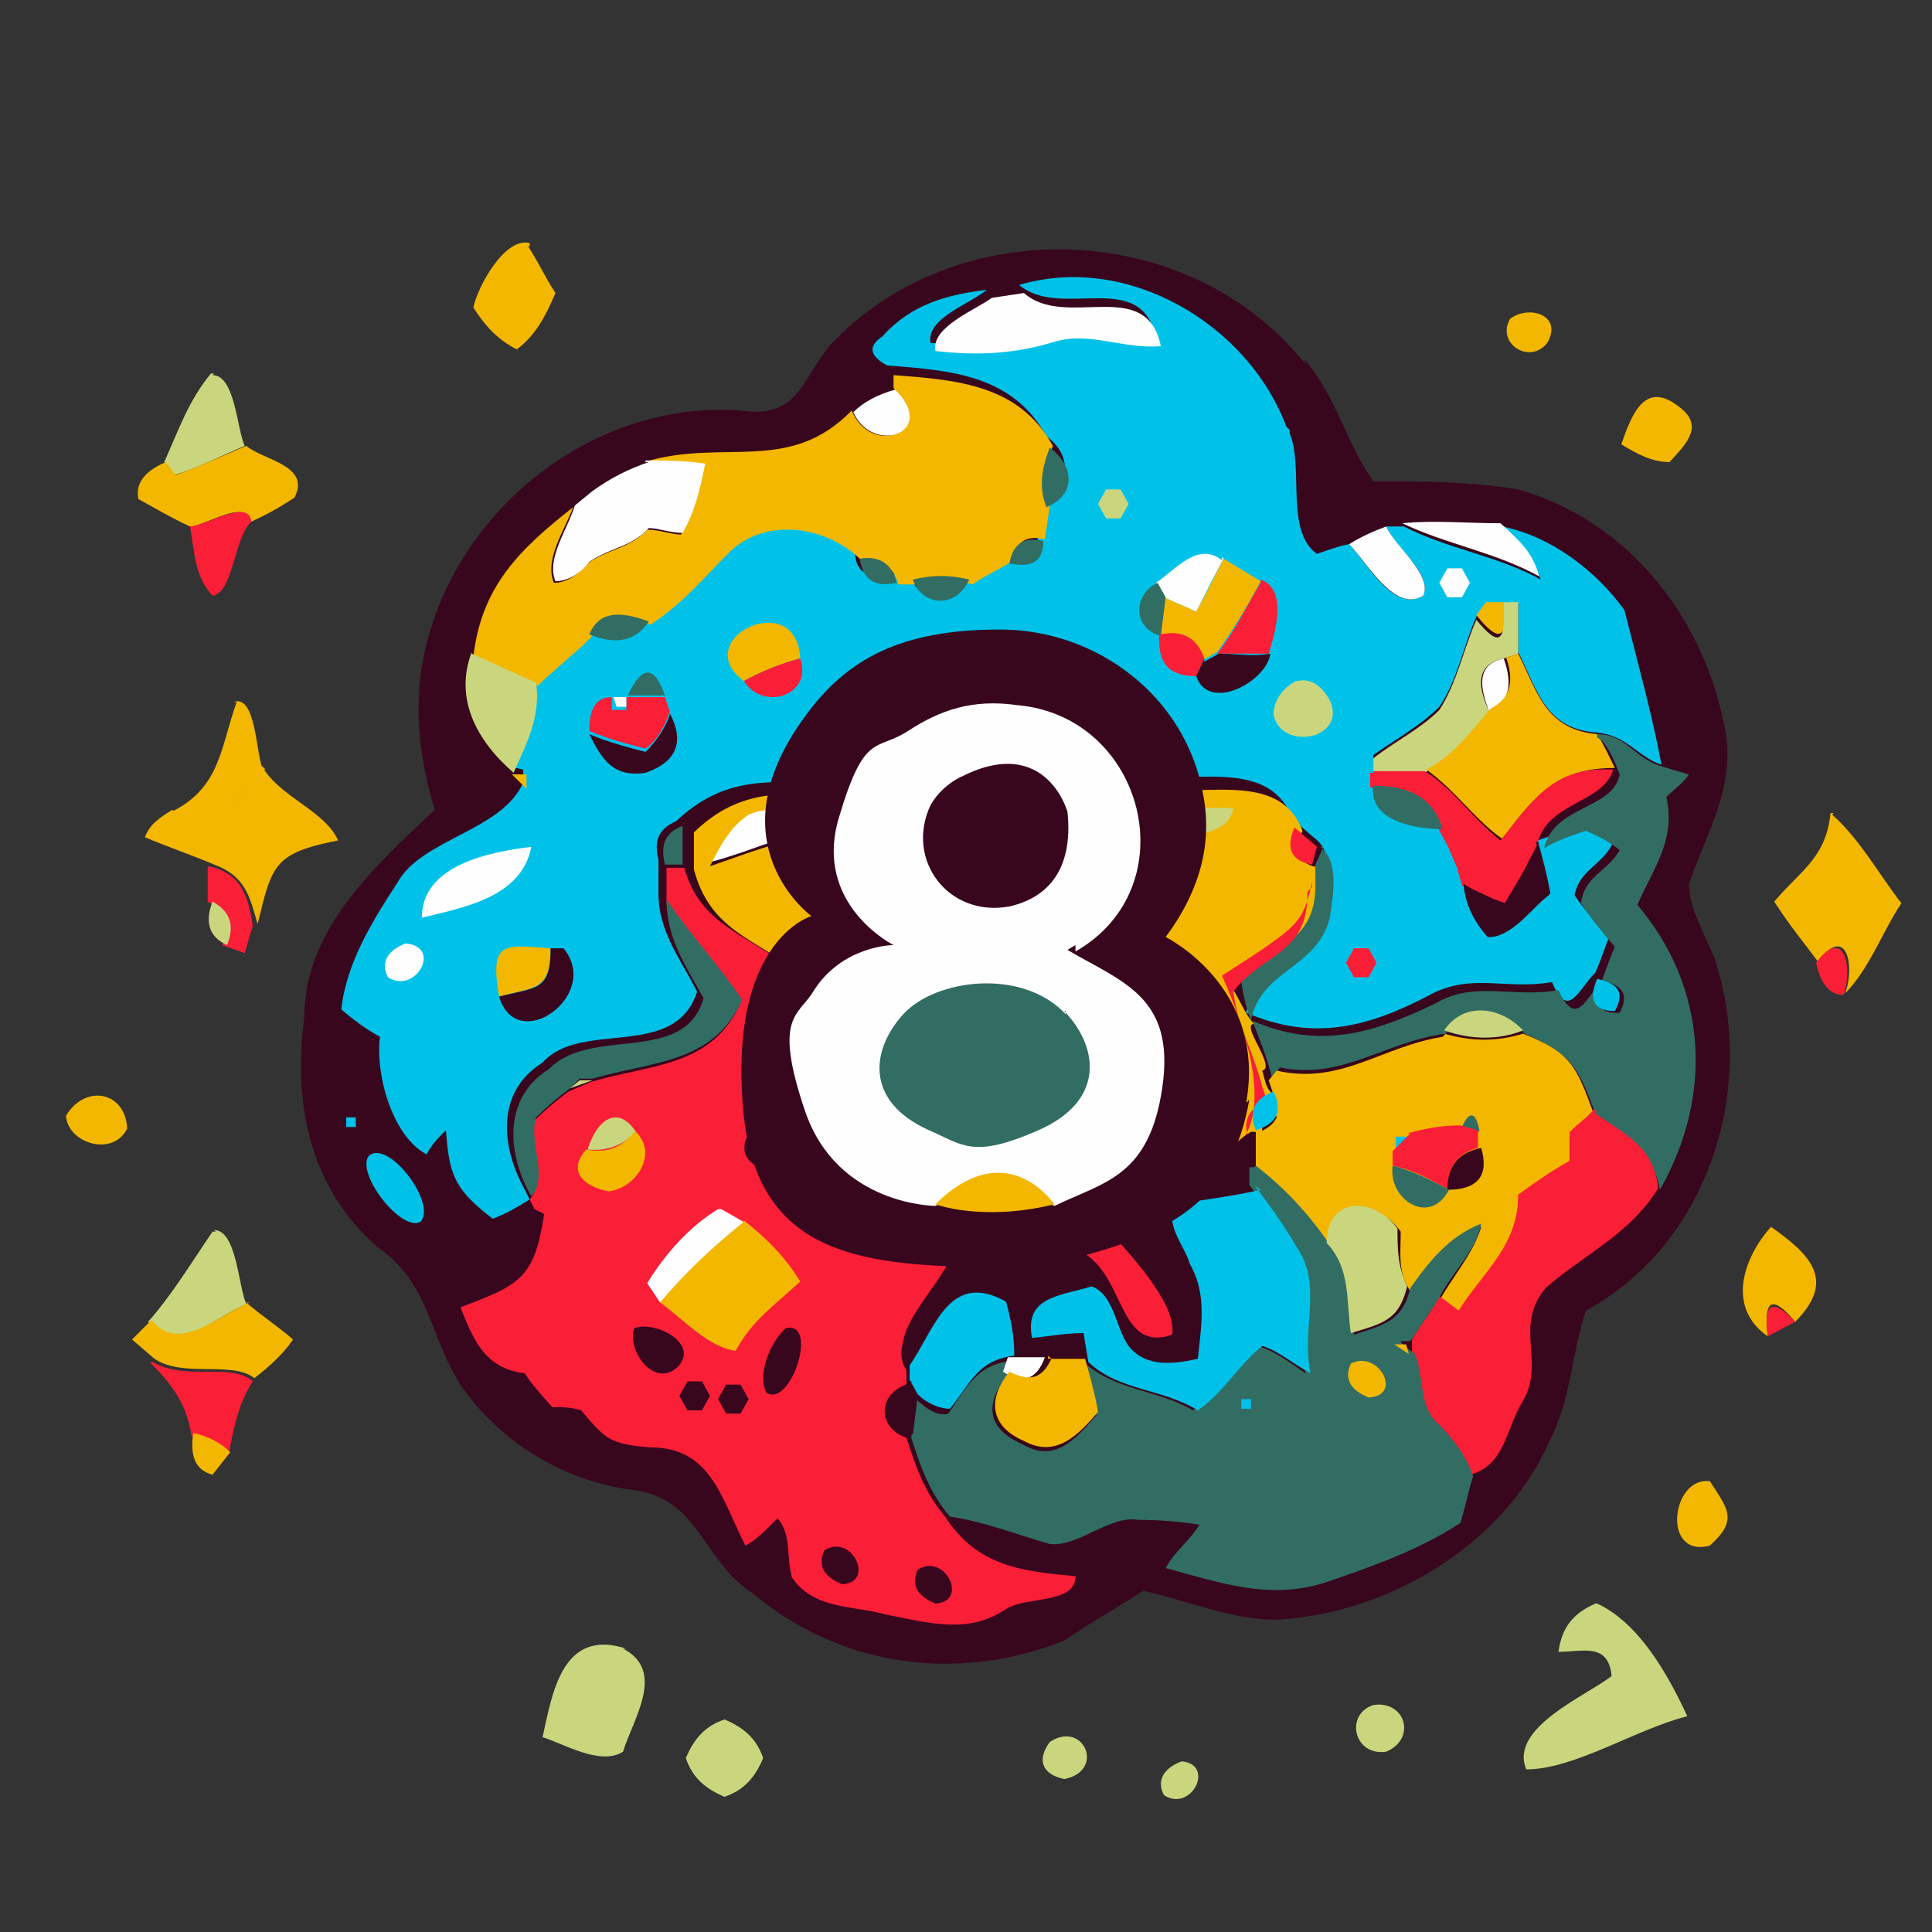 <?xml version="1.0" encoding="UTF-8"?>
<svg id="_Слой_1" data-name=" Слой 1" xmlns="http://www.w3.org/2000/svg" version="1.1" viewBox="0 0 120 120">
  <rect x="0" y="0" width="120" height="120" fill="#333333" stroke="none"/>
  <defs>
    <style>
      .cls-1 {
        fill: #f4b700;
      }

      .cls-1, .cls-2, .cls-3, .cls-4, .cls-5, .cls-6, .cls-7 {
        stroke-width: 0px;
      }

      .cls-2 {
        fill: #316d63;
      }

      .cls-3 {
        fill: #fb1e37;
      }

      .cls-4 {
        fill: #38061d;
      }

      .cls-5 {
        fill: #fefefe;
      }

      .cls-6 {
        fill: #00c2e9;
      }

      .cls-7 {
        fill: #cad67d;
      }
    </style>
  </defs>
  <path class="cls-1" d="M32.8,15.3c.6.9,1.1,2,1.7,2.9-.6,1.4-1.2,2.6-2.4,3.5-1.2-.6-2-1.5-2.7-2.6.3-1.4,2-4.4,3.5-4v.2Z"/>
  <path class="cls-4" d="M81,22.3c2,2.3,2.6,5.2,4.3,7.6,2.9,0,6.1,0,9,.5,7,2,11.7,8.2,12.9,15.2.5,3.5-1.2,6.1-2.3,9.3,0,1.8,1.4,3.7,1.8,5.3,2.3,7.9-.8,17.2-8.2,21.2-.9,2.7-.9,5.5-2.3,8.2-2.9,6.5-10.2,10.7-17,11-2.7,0-5.5-1.2-8.2-1.8-1.2.8-2.4,1.5-3.7,2.3l-1.2.8c-6.5,2.6-13.8,1.7-19.3-2.9-3.3-2.1-3.3-6.1-7.8-6.5-4.1-.6-7.8-2.9-10.2-6.2-2.1-3-2-6.5-5.3-8.8-4.3-3.7-5.3-9-4.6-14.3,0-5.5,4.4-9.4,8.1-12.9-.8-2.7-1.2-5.3-.9-8.2,1.2-9.6,10.2-17.3,19.9-16.6,3.5.5,3.7-1.7,5.5-4,7.8-8.4,22.2-7.9,29.4.9l.2.2Z"/>
  <path class="cls-6" d="M80.1,26.9c.9,2.1-.3,6.1,1.7,7.5.6-.2,1.4-.5,2-.6,1.1,1.1,2.7,4.3,4.6,3.2.6-1.4-1.8-3-2.3-4.3h1.1c2.7,1.4,5.8,1.8,8.5,3.3-.6-1.4-1.4-2.3-2.4-3.3,3,.6,5.8,2.7,7.6,5.2.8,3.2,1.7,6.4,2.3,9.6-1.5-.5-2.1-1.8-4-2-3.2-.2-3.7-2.6-4.9-5v-3h-2l-.6.8c-.8,1.8-1.2,4-2.3,5.6-1.2,1.2-2.7,2-4.1,3v1.8c-.3,2.3,2.6,2.7,4.3,2.7l.5.9.6,1.4.3,1.1c.2,1.4.8,2.4,1.5,3.3,1.4.2,2.7-1.8,3.8-2.6-.2-1.1-.5-2.3-.8-3.3.9-.3,1.8-.6,2.6-1.1.8.3,1.5.8,2.1,1.2-.6,1.4-2.1,1.7-2.4,3.3.6.9,1.4,1.8,2.1,2.7-.3.8-.5,1.4-.8,2.1-1.1,1.1-1.7,3-2.7.6-2.9.5-5-.6-7.6.8-3.8,2-7.2,2.9-11.4,1.1.6-3.2,4.1-3.2,4.9-6.4.2-1.4.6-3.5-.6-4.4l-1.4-1.2c-1.7-4.6-8.1-1.4-11-3.3.6-1.1.3-2-.8-2.6-1.1-1.5-2.1-2.9-3.8-3.8-1.5-.8-3.2-.6-4.9.2-3.7,1.1-4.9,3.8-6.1,7.2h-2.1c-3.8,0-6.5-.5-9.6,2.4-1.1.5-1.4,1.2-1.1,2.4v2.1c0,2.4,1.4,4.1,2.4,6.1-1.4,4.3-7.2,1.7-9.6,4.4-2.9,1.8-2.6,5.2-1.1,7.9l.3.6c-.8.5-1.5.9-2.3,1.2-2.3-1.8-2.7-2.6-2.9-5.5-.5.5-.9.9-1.2,1.5-2.1-1.1-3.2-4.9-2.9-7.3-.9-.5-1.7-1.1-2.4-1.7.3-2.9,2-5.6,3.5-7.9,1.5-2.7,6.5-3.2,7.8-6.2v-.8l-.9-.2c.8-2,1.7-3.5,1.4-5.6,1.1-1.1,2.3-2,3.3-3,1.7.8,2.7.5,3.7-.8,2-1.2,3.3-3,5-4.6,2.3-2.1,5.9-1.7,8.1.6,0,1.4.9,1.8,2.3,1.5h1.1c.6,1.8,2.7,2,3.5,0,.8-.5,1.7-.9,2.4-1.4,1.5.3,2.1,0,2.1-1.4l.3-2.1c1.8-.8,1.7-2.6.2-3.7-2.1-3.8-5.9-4.1-9.9-4.4-1.1-.6-1.2-1.2-.3-1.8,1.8-2,4-2.6,6.5-2.9-1.1.9-3.8,1.8-3.5,3.3,2.6.2,4.9,0,7.5-.6,2.1-.6,4.3.5,6.5.3-.9-4.4-5.9-1.1-8.5-3.3,6.7-2,14.2,2.4,16.6,8.8l.2.2Z"/>
  <path class="cls-5" d="M61.6,18.5l2-.3c2.6,2.3,7.6-1.1,8.5,3.3-2.3.2-4.4-.9-6.5-.3-2.6.8-4.9.9-7.5.6-.3-1.5,2.6-2.6,3.5-3.3Z"/>
  <path class="cls-1" d="M93.8,19.8c1.2-.9,3.3-.2,2.3,1.5-1.1,1.4-3.2,0-2.3-1.5Z"/>
  <path class="cls-7" d="M13.2,23.3c1.4,0,1.5,3.3,2,4.4-1.5.6-2.9,1.4-4.4,1.8l-.6-.8c.9-2,1.5-3.8,2.9-5.5h.2Z"/>
  <path class="cls-1" d="M55.5,23.3c4,.3,7.8.6,9.9,4.4-.5,1.2-.6,2.4-.2,3.7l-.3,2.1c-1.2-.3-1.8.2-2.1,1.4-.8.5-1.7.9-2.4,1.4-1.1-.3-2.3-.5-3.5,0h-1.1c-.3-1.1-1.1-1.7-2.3-1.5-2.1-2.1-5.8-2.7-8.1-.6-1.7,1.7-3,3.3-5,4.6-1.7-.9-2.9-.6-3.7.8-1.1,1.1-2.3,2-3.3,3-1.4-.6-2.7-1.2-4-1.8.5-4.4,2.9-6.7,6.2-9.3-.5,1.4-1.8,3.2-1.2,4.7.8,0,1.5-.5,2.1-1.2,1.2-.9,2.6-.9,3.7-2.1.8,0,1.5.3,2.1.3.8-1.4,1.1-2.7,1.4-4.3-1.2,0-2.4-.2-3.7-.2,4.9-1.5,9,.8,12.9-3.2,1.2,2.9,5.3,1.4,2.6-1.4v-.8h-.2Z"/>
  <path class="cls-5" d="M55.6,24.2c2.7,2.7-1.4,4.1-2.6,1.4.6-.6,1.5-1.1,2.6-1.4Z"/>
  <path class="cls-1" d="M104.2,25.2c1.7,1.2.6,2.3-.5,3.5-1.1,0-2-.5-3-1.1.6-1.7,1.4-4,3.5-2.4Z"/>
  <path class="cls-1" d="M15.3,27.7c1.1.9,4,1.2,3,3.2-.9.6-1.8,1.1-2.7,1.5-.3-1.5-2.9.3-3.8.3-1.1-.5-2.1-1.1-3.2-1.7-.2-.9.3-1.7,1.7-2.3l.6.8c1.5-.5,2.9-1.2,4.4-1.8Z"/>
  <path class="cls-2" d="M65.2,27.8c1.5,1.1,1.7,2.9-.2,3.7-.5-1.2-.3-2.4.2-3.7Z"/>
  <path class="cls-5" d="M40.1,28.6c1.2,0,2.4,0,3.7.2-.3,1.5-.6,2.9-1.4,4.3-.8,0-1.5-.3-2.1-.3-1.1,1.2-2.4,1.2-3.7,2.1-.6.8-1.4,1.2-2.1,1.2-.6-1.4.8-3.3,1.2-4.7l1.1-.9c1.1-.8,2.3-1.4,3.5-1.8h-.2Z"/>
  <path class="cls-6" d="M36.6,30.4l-1.1.9,1.1-.9Z"/>
  <path class="cls-7" d="M68.7,30.4h.9l.5.9-.5.9h-.9l-.5-.9.5-.9Z"/>
  <path class="cls-3" d="M15.6,32.4c-1.1,1.1-1.1,4.4-2.4,4.6-1.1-1.2-1.1-2.6-1.4-4.3.9,0,3.7-1.8,3.8-.3Z"/>
  <path class="cls-5" d="M86.1,32.7c.5,1.2,2.9,3,2.3,4.3-1.8,1.1-3.5-2.1-4.6-3.2.8-.5,1.5-.8,2.3-1.1Z"/>
  <path class="cls-5" d="M87.1,32.5c2-.2,4,0,6.1,0,1.2,1.1,2,1.8,2.4,3.3-2.7-1.5-5.8-2-8.5-3.3Z"/>
  <path class="cls-2" d="M64.8,33.6c0,1.2-.6,1.7-2.1,1.4.2-1.2.9-1.7,2.1-1.4Z"/>
  <path class="cls-5" d="M76,34.7c-.6,1.1-1.1,2.1-1.7,3.3-.6-.3-1.4-.6-2-.9l-.5-.9c1.2-.8,2.6-2.6,4.1-1.4v-.2Z"/>
  <path class="cls-2" d="M53.4,34.7c1.2-.2,2,.3,2.3,1.5-1.4.3-2.1-.2-2.3-1.5Z"/>
  <path class="cls-1" d="M76,34.7c.8.5,1.5.9,2.3,1.4-.8,1.5-1.7,3-2.7,4.4l-.9.5c-.5-1.2-1.4-1.8-2.7-1.5l.3-2.4c.6.3,1.4.6,2,.9.6-1.1,1.1-2.1,1.7-3.3l.2.2Z"/>
  <path class="cls-5" d="M89.9,35.3h.9l.5.9-.5.9h-.9l-.5-.9.5-.9Z"/>
  <path class="cls-2" d="M56.7,36c1.2-.3,2.3-.3,3.5,0-.8,1.8-2.9,1.7-3.5,0Z"/>
  <path class="cls-2" d="M71.9,36.2l.5.9-.3,2.4c-1.8-.5-1.7-2.6-.2-3.3Z"/>
  <path class="cls-3" d="M78.3,36c1.7.6.9,3.3.5,4.6h-3.2c1.1-1.4,1.8-2.9,2.7-4.4v-.2Z"/>
  <path class="cls-1" d="M92.3,37.4h1.1c.3,2.3-.3,2.6-1.7.8l.6-.8Z"/>
  <path class="cls-7" d="M93.4,37.4h.9v3.2l-.9.3c-1.5.3-1.8,1.4-.9,3.3-1.2,1.5-2.3,2.7-4,3.8h-3.2v-.9c1.4-1.1,2.9-1.8,4.1-3,1.1-1.7,1.5-3.8,2.3-5.6,1.4,1.7,1.8,1.4,1.7-.8v-.3Z"/>
  <path class="cls-2" d="M40.3,38.6c-.8,1.2-2,1.5-3.7.8.6-1.4,1.8-1.5,3.7-.8Z"/>
  <path class="cls-1" d="M49.7,40.9c-1.2.3-2.4.8-3.5,1.4-3.5-2.6,3.3-5.9,3.5-1.4Z"/>
  <path class="cls-3" d="M72.1,39.4c1.4-.3,2.3.3,2.7,1.5l-.5,1.1c-1.7,0-2.4-.8-2.3-2.6Z"/>
  <path class="cls-7" d="M29.3,40.6c1.4.6,2.6,1.2,4,1.8.3,2.1-.6,3.8-1.4,5.6-2.3-2-3.7-4.6-2.6-7.5Z"/>
  <path class="cls-3" d="M49.7,40.9c.8,2.3-2.3,3.3-3.5,1.4,1.1-.6,2.3-1.1,3.5-1.4Z"/>
  <path class="cls-5" d="M65.1,41.5h-2c.2,1.1.3,1.8.5,2.7-.6,1.1-2.6,1.2-3.8,1.8-1.7,2.4-2,5.3-4.6,7.2-2.3-.2-4.4-1.2-6.7-1.1-1.5.5-3,1.1-4.6,1.5.6-1.2,1.4-2.3,2.4-3.2,2.7-1.1,6.1,1.4,8.7.6,1.5-3.3,2.7-6.4,5-9.4,1.5-.8,3.2-1.1,4.9-.2h.2Z"/>
  <path class="cls-4" d="M74.8,41.1l.9-.5c1.1,0,2.1.2,3.2,0-.2,1.7-3.8,3.7-4.6,1.4l.5-1.1v.2Z"/>
  <path class="cls-5" d="M93.4,40.9c.6,1.7.3,2.7-.9,3.3-.8-2-.5-3,.9-3.3Z"/>
  <path class="cls-1" d="M93.4,40.9l.9-.3c1.2,2.4,1.7,4.7,4.9,5,.5.8.8,1.5,1.1,2.1-3.7,0-5,1.8-7,4.4-1.7-1.2-2.9-3-4.7-4.3,1.7-.9,2.7-2.3,4-3.8,1.2-.6,1.5-1.7.9-3.3v.2Z"/>
  <path class="cls-2" d="M41.3,43.2h-2.3c.9-2,1.7-1.8,2.3,0Z"/>
  <path class="cls-1" d="M60.2,41.8c-2.3,3-3.3,6.1-5,9.4-2.6.8-5.9-1.8-8.7-.6-1.2.8-1.8,2-2.4,3.2,1.5-.5,3-1.1,4.6-1.5,2.3,0,4.4.9,6.7,1.1,2.4-1.7,2.7-4.7,4.6-7.2,1.1-.6,3.2-.8,3.8-1.8,0-.9-.3-1.7-.5-2.4h2c1.5.8,2.6,2.3,3.8,3.7-.6,1.2-.3,2.1.8,2.6,2.9,2.1,9.3-1.2,11,3.3-.6,1.4-.2,2.1,1.1,2.3v1.1c-.6,3.2-2.3,4.1-5.6,6.2.5.6.9,1.8,1.5,2.4-.9,0,1.4,2.7.5,2.9.2.6.2,1.4,1.1,1.7-.5,1.2.9.9-.5,1.2-.8-2.1-.3.5-.9,2.3-.8,2.3-10,2-12,2.3-.6,1.2-1.4,1.1-2,2.3-1.2-1.1-2.4-2.6-3.8-3-1.7-.9,1.8,4,1.8,2.4-1.8,0-.8-1.5-2.4-.9.2,2.7-3.3,17.5-8.1,0-.3.6-.5-1.8-1.1-1.4-.9-1.5-5-6.8-2.9-8.4-.2-1.7.9-3,2-4.6-2.7-2.1-5.5-2.6-6.5-6.4v-2.3c3-2.9,5.8-2.4,9.6-2.3.9,2,1.7,1.8,2.1,0,1.1-3.3,2.4-6.1,6.1-7.2l-.5-.5Z"/>
  <path class="cls-7" d="M80.6,42.3c.8-.2,1.5.3,2,1.2,1.1,2.4-3,3.2-3.5.9,0-.9.6-1.7,1.4-2.1h.2Z"/>
  <path class="cls-1" d="M14.5,43.6c1.4-.5,1.4,3.2,1.8,4.1-1.7,1.7-2.9,5.3-5.6,2.7,3-1.5,3-4,4-6.8h-.2Z"/>
  <path class="cls-3" d="M38,43.3v.8h.9v-.8h2.4l.3.9c-.3.9-.8,1.8-1.5,2.3-1.2-.3-2.3-.6-3.5-1.1,0-1.5.5-2.1,1.4-2.1Z"/>
  <path class="cls-5" d="M38,43.3h.9c0-.2,0,.6,0,.6h-.6l-.2-.6h-.2Z"/>
  <path class="cls-4" d="M41.6,44.3c.9,1.7.5,3-1.5,3.7-2,.3-2.7-.8-3.5-2.4,1.2.5,2.3.8,3.5,1.1.6-.6,1.2-1.4,1.5-2.3Z"/>
  <path class="cls-2" d="M68.7,45.5c1.1.6,1.4,1.4.8,2.6-1.2-.5-1.4-1.2-.8-2.6Z"/>
  <path class="cls-2" d="M99.2,45.6c1.8,0,2.3,1.5,4,2l1.7.5c-.3.5-.9.9-1.4,1.4.6,2.7-.8,4.4-1.8,6.7,4.4,5.2,4.7,11.9,1.4,17.7-.5-2.6-2.1-3.3-4-4.7-1.1-3-1.5-3.7-4.4-5-1.4-1.5-3.7-1.7-4.9,0-3.8.5-6.4,2.9-10.3,2.1l-.5.6c-.3-1.2-.8-2.4-1.2-3.5,4.1,1.8,7.5.8,11.4-1.1,2.4-1.4,4.7-.3,7.6-.8,1.1,2.4,1.7.5,2.7-.6-.5,1.4-.2,2.1,1.1,2,.6-1.1.2-1.7-1.1-2,.3-.8.5-1.4.8-2.1-.8-.9-1.5-1.8-2.1-2.7.2-1.7,1.7-2,2.4-3.3-.6-.5-1.4-.9-2.1-1.2-.9.3-1.8.6-2.6,1.1.6-2.7,4.3-2.4,4.7-4.6-.3-.8-.6-1.5-1.1-2.1l-.3-.2Z"/>
  <path class="cls-1" d="M16.4,47.8c1.2,1.8,3.8,2.6,4.6,4.4-4,.8-4.1,1.5-5,5.2-.5-1.8-.8-3-2.7-3.7-1.4-.6-2.9-1.1-4.3-1.7.3-.8.9-1.2,1.7-1.7,2.7,2.6,4.1-1.1,5.6-2.7l.2.2Z"/>
  <path class="cls-1" d="M31.9,48.1h.8v.9l-.9-.9h.2Z"/>
  <path class="cls-3" d="M85.3,47.9h3.2c1.8,1.1,3,3,4.7,4.3,2.1-2.6,3.3-4.6,7-4.4-.6,2.1-4.1,2-4.7,4.6-.6,1.4-1.4,2.6-2.1,3.8-.9-.5-1.7-.9-2.6-1.2l-.3-1.1-.6-1.4-.5-.9c-.6-2-2.4-2.6-4.3-2.7v-.9h.2Z"/>
  <path class="cls-2" d="M52,49.1h2.1c-.6,1.8-1.2,2-2.1,0Z"/>
  <path class="cls-2" d="M85.3,48.8c2,0,3.7.6,4.3,2.7-1.7,0-4.6-.5-4.3-2.7Z"/>
  <path class="cls-7" d="M76.6,50.2c-.3,2.4-5.8,1.7-7.6,2.3,0-2.4,5.9-2.4,7.6-2.3Z"/>
  <path class="cls-1" d="M113.8,50.6c1.7,1.5,2.9,3.7,4.3,5.5-1.2,1.8-2,4.1-3.5,5.6.6-1.5.2-4.4-1.7-2-.9-1.2-1.8-2.3-2.7-3.7,1.7-2,3.2-2.7,3.5-5.5h.2Z"/>
  <path class="cls-2" d="M42.4,51.4v2.3h-1.1c-.3-1.2,0-2,1.1-2.4v.2Z"/>
  <path class="cls-3" d="M80.4,51.4l1.4,1.2-.3,1.1c-1.2-.2-1.7-.9-1.1-2.3Z"/>
  <path class="cls-5" d="M33,52.6c-.6,3.2-4.4,3.8-6.8,4.4,0-3.3,4.3-4.1,6.8-4.4Z"/>
  <path class="cls-2" d="M82,52.6c1.2.9.8,3,.6,4.4-.8,3.2-4.3,3.2-4.9,6.4-.3-.8-.5-1.7-.6-2.4,1.8-2.4,4.7-2.3,4.6-6.2v-1.1l.5-1.1h-.2Z"/>
  <path class="cls-4" d="M90,52.5l.6,1.4-.6-1.4Z"/>
  <path class="cls-4" d="M95.4,52.3c.3,1.1.6,2.1.8,3.3-1.1.8-2.4,2.7-3.8,2.6-.8-.9-1.4-2-1.5-3.3.8.5,1.7.9,2.6,1.2.8-1.2,1.4-2.6,2.1-3.8h-.2Z"/>
  <path class="cls-3" d="M13,53.8c2,.5,2.4,1.8,2.7,3.7l-.5,1.7-1.4-.5c.5-1.2.2-2.1-.9-2.7v-2.1Z"/>
  <path class="cls-3" d="M81.5,54.8c-.6,2.6-.8,2.7-5.6,5.8,4.9,11.1.2,12.8-6.7,12.3-6.8-.5-6.1-3.2-6.8-3.5-.6,1.1-5.5,4.7-7.3,4.7-8.1,0-10-9.3-6.1-14-2.6-2.1-5.5-2.6-6.5-6.2h-1.1v2.3c1.4,2.1,3.2,4,4.6,6.1-1.8,4-5.6,3.8-9.3,4.9l-1.4.6c-.8.6-1.5,1.2-2.1,1.8-.5,1.5.8,3.7-.3,4.9l.3.6.6.3c-.6,4-1.5,4.4-5.2,5.8.8,2,1.5,3.8,4,4.1.5.8,1.1,1.4,1.7,2.1.6,0,1.2,0,1.8.2,1.5,1.8,1.8,2.1,4.3,2.3,3.8,0,4.4,3.2,5.9,6.1.6-.3,1.2-.9,2-1.7.9,1.1.5,2.3.9,3.7,1.4,2,3.8,1.7,5.9,2.3,2.6.5,5,1.2,7.3-.3,1.2-.9,4.4-.3,4.4-2.1-3.3-.3-6.1-.6-8.1-3.7-1.2-1.4-1.8-3-2.4-4.9-1.8-.6-1.8-2.7,0-3.3v-.9c-1.4-2.1,2.3-4.9,2.9-7,2.7.8,4.1.6,6.8-.3,4.1.5,3,6.8,6.8,5.5.6-3.3-2.4-7.8-4.3-10.2,1.2-1.7,2.7-.2,4.4,0,1.7.3,3.3-1.5,4.7-2.3-.5-1.2,0-2,1.1-2.4l-.3-.9c-.3-1.2-.8-2.4-1.2-3.5-.3-.8-.5-1.7-.6-2.4,1.8-2.4,4.7-2.3,4.6-6.2l.3-.3Z"/>
  <path class="cls-7" d="M13.2,56c1.1.6,1.4,1.5.9,2.7-1.1-.5-1.4-1.4-.9-2.7Z"/>
  <path class="cls-2" d="M41.5,56c1.4,2.1,3.2,4,4.6,6.1-1.8,4-5.6,3.8-9.3,4.9h-.8l-.6.6c-.8.6-1.5,1.2-2.1,1.8-.5,1.5.8,3.7-.3,4.9-1.5-2.6-1.8-6.1,1.1-7.9,2.6-2.7,8.4-.2,9.6-4.4-1.1-2-2.3-3.7-2.3-6.1l.2.2Z"/>
  <path class="cls-3" d="M62.6,56.1c1.7,1.5,3.7,2.9,4.9,4.7-2.3,1.7-2.4,3-2.7,5.8-1.7.3-3.3.5-5,0-.8-2.1-1.5-3.8-2.9-5.6,1.8-1.7,3.8-3.2,5.8-4.7v-.2Z"/>
  <path class="cls-5" d="M25.2,58.6c2.3.2.6,3.2-1.1,2.1-.5-.9,0-1.7,1.1-2.1Z"/>
  <path class="cls-1" d="M34.2,58.9c0,2.7-1.1,2.4-3.2,3-.6-3.5.3-3.2,3.2-3Z"/>
  <path class="cls-4" d="M34.2,58.9h.8c2.4,2.9-2.9,6.7-4,3,2.3-.6,3.2-.3,3.2-3Z"/>
  <path class="cls-3" d="M84.1,58.9h.9l.5.9-.5.9h-.9l-.5-.9.5-.9Z"/>
  <path class="cls-3" d="M114.5,61.8c-.8,0-1.4-.6-1.7-2,1.8-2.4,2.3.5,1.7,2Z"/>
  <path class="cls-6" d="M99.2,60.8c1.4.3,1.7.9,1.1,2-1.2,0-1.7-.6-1.1-2Z"/>
  <path class="cls-7" d="M94.6,64c-1.5.6-3.2.6-4.9,0,1.2-1.8,3.5-1.5,4.9,0Z"/>
  <path class="cls-1" d="M89.7,64.2c1.7.5,3.3.5,4.9,0,3,1.2,3.3,2,4.4,5-.6.5-1.1.9-1.5,1.4v1.8c-1.1.8-2.1,1.4-3.2,2.1,0,3.2-2,4.6-3.7,7.2l-1.2-.9c.8-1.5,2.1-2.9,2.6-4.6-2,.8-3.2,2.3-4.4,4-.8-1.2-.6-2.3-.6-3.7-1.4-2-4.3-2-4.4.9-1.4-1.8-2.7-3.3-4.6-4.9v-2.1c1.4-.5,1.7-1.4,1.1-2.4l-.3-.9.5-.6c4,.9,6.5-1.5,10.3-2.1l.2-.2Z"/>
  <path class="cls-7" d="M36,67.1h.8l-1.4.5.6-.5Z"/>
  <path class="cls-3" d="M67.5,67.1h.9l.5.9-.5.9h-.9l-.5-.9.5-.9Z"/>
  <path class="cls-1" d="M7.9,70.1c-.9,1.8-3.7.9-3.8-.8,1.2-2,3.7-1.5,3.8.8Z"/>
  <path class="cls-6" d="M79.1,67.8c.6,1.2.2,2-1.1,2.4-.5-1.2,0-2,1.1-2.4Z"/>
  <path class="cls-5" d="M89.1,68.6h0Z"/>
  <path class="cls-6" d="M21.5,69.4h.6v.6h-.6v-.6Z"/>
  <path class="cls-7" d="M39.5,70.3c-.9.9-1.8,1.2-3,1.1.5-1.7,1.8-2.9,3-1.1Z"/>
  <path class="cls-2" d="M91.9,70.3l-1.1-.3c.5-1.1.9-.9,1.1.3Z"/>
  <path class="cls-3" d="M99,69.1c2,1.4,3.7,2.1,4,4.7-1.8,2.9-4.6,4.1-7,6.2-2,2.4,0,4.6-1.4,7-1.1,1.8-1.1,4-3.3,4.6-.5-1.2-1.2-2.3-2.1-3.2-1.4-1.1-.9-2.7-1.5-4.4v-.8c.5-.9,1.2-1.7,1.7-2.7l1.2.9c1.5-2.4,3.7-4,3.7-7.2,1.1-.8,2.1-1.5,3.2-2.1v-1.8c.5-.5,1.1-.9,1.5-1.4l.2.2Z"/>
  <path class="cls-1" d="M39.5,70.3c1.4,1.4,0,3.5-1.7,3.7-1.5-.3-2.6-1.2-1.4-2.6,1.2.2,2.1,0,3-1.1Z"/>
  <path class="cls-4" d="M46.4,70.6c1.7-1.1,3.3,2,1.1,2.1-1.2-.5-1.5-1.2-1.1-2.1Z"/>
  <path class="cls-4" d="M78,70.3v2.1l-.2,1.1c-1.7.5-3.5.6-5.2.9-.9,1.1.5,2.6.8,3.7,1.1,1.8.6,3.8.5,5.9-1.5.3-3.2.6-4.3-.8-.8-1.1-.9-3.2-2.3-3.7-1.8.6-4.1.6-3.7,3.2,1.1,0,2.1-.2,3.2-.3l.3,1.8h-4.4c0-1.4,0-2.4-.5-3.5-3.5-2-4.3,1.8-5.9,4-1.2-2.1,2.3-4.9,2.9-7,2.7.8,4.1.6,6.8-.3,4.1.5,3,6.8,6.8,5.5.6-3.3-9-11-10.8-13.5,8.2,4.9,11,3.2,11,3.2,4.3-1.2,3.3-1.5,4.7-2.3h.2Z"/>
  <path class="cls-6" d="M86.7,70.6h.9c0-.2-.9.9-.9.9v-.9Z"/>
  <path class="cls-3" d="M87.4,70.4c1.1-.3,2.1-.5,3.3-.5l1.1.3v1.1c-1.2.3-2,1.2-1.8,2.6-1.1-.6-2.1-1.2-3.5-1.5v-.9l1.1-1.1h-.2Z"/>
  <path class="cls-6" d="M22.9,71.8c1.2-1.1,4.3,3,3.2,4.1-1.2.6-4-3-3.2-4.1Z"/>
  <path class="cls-4" d="M92,71.3c.5,1.7-.2,2.6-2.1,2.6,0-1.4.6-2.3,2.1-2.6Z"/>
  <path class="cls-4" d="M50,72.9q.4.4,0,0Z"/>
  <path class="cls-4" d="M52.3,72.9q.4.4,0,0Z"/>
  <path class="cls-4" d="M54.6,72.9c1.7-1.1,3.2,2,1.1,2.1-1.2-.5-1.5-1.2-1.1-2.1Z"/>
  <path class="cls-2" d="M78,72.4c1.8,1.4,3.2,2.9,4.6,4.9,1.4,1.7,1.2,3.7,1.5,5.6,1.8-.6,3-.8,3.5-2.9,1.2-1.7,2.4-3.2,4.4-4-.3,1.7-1.8,3-2.6,4.6-.6.9-1.2,1.8-1.8,2.7h-.6c0,.2.9.8.9.8.6,1.7.2,3.3,1.5,4.4.9.9,1.7,2,2.1,3.2-.3.9-.5,2-.8,2.9-2.6,1.7-5.5,2.7-8.4,3.7-3.5,1.1-6.5,0-9.9-.9.6-1.1,1.5-1.7,2.1-2.7-1.2-.2-2.6-.3-3.8-.3-1.8-.3-3.7,1.7-5.5,1.5-2.1-.6-4.1-1.4-6.2-1.7-1.2-1.4-1.8-3-2.4-4.9l.3-2.4c.6.6,1.4,1.1,2,.9,1.2-1.7,1.7-3,4-3.3l-.3.9c-1.4,1.7-1.4,3.3.9,4.3,2,1.2,3.3-.3,4.6-1.8-.2-1.1-.5-2.1-.8-3.3,2,1.8,4.6,1.7,6.8,3,1.5-1.1,2.6-2.7,4-4,1.1.3,2.1,1.1,3,1.7-.6-3,.8-5.6-.9-7.9-.8-1.4-1.7-2.6-2.6-3.8v-1.1h.3Z"/>
  <path class="cls-2" d="M86.5,72.4c1.2.3,2.4.9,3.5,1.5-1.2,2.3-3.8.6-3.5-1.5Z"/>
  <path class="cls-6" d="M77.9,73.6c.9,1.2,1.8,2.4,2.6,3.8,1.7,2.4.3,5,.9,7.9-1.1-.6-2-1.4-3-1.7-1.5,1.2-2.4,2.9-4,4-2.3-1.4-4.9-1.2-6.8-3l-.3-1.8c-1.1,0-2.1.2-3.2.3-.5-2.6,1.8-2.6,3.7-3.2,1.4.5,1.5,2.6,2.3,3.7,1.1,1.4,2.9,1.1,4.3.8.2-2,.6-4-.5-5.9-.3-1.1-1.7-2.6-.8-3.7,1.7-.3,3.5-.5,5.2-.9l-.3-.2Z"/>
  <path class="cls-5" d="M44.8,75.1l1.4.8c-1.8,1.5-3.5,3.2-5.2,5l-.8-1.2c1.1-1.8,2.6-3.5,4.4-4.6h.2Z"/>
  <path class="cls-4" d="M67.7,75.3q.4.4,0,0Z"/>
  <path class="cls-7" d="M86.8,76.2c0,1.4,0,2.4.6,3.7-.5,2.1-1.5,2.3-3.5,2.9-.3-2.1,0-4-1.5-5.6,0-2.9,2.9-2.9,4.4-.9Z"/>
  <path class="cls-7" d="M13.3,76.4c1.4,0,1.5,3.5,2,4.6-2,.8-4.3,3.3-6.1,1.1,1.5-1.7,2.7-3.7,4-5.6h.2Z"/>
  <path class="cls-1" d="M46.2,75.8c1.4,1.1,2.6,2.3,3.5,3.8-1.5,1.4-3,2.4-4,4.3-1.7-.2-3.3-2-4.7-3,1.5-1.8,3.3-3.5,5.2-5Z"/>
  <path class="cls-4" d="M57,76.5q.4.4,0,0Z"/>
  <path class="cls-1" d="M110,76.2c2.4,1.7,4.1,3.3,1.5,5.9-1.4-1.7-2-1.4-1.7.9-2.6-1.8-1.5-4.9.2-6.8Z"/>
  <path class="cls-2" d="M85.3,80q.4.4,0,0Z"/>
  <path class="cls-1" d="M15.3,80.9c.9.8,2,1.5,2.9,2.3-.6.9-1.5,1.7-2.4,2.4-1.4-1.1-4.4,0-6.2-1.2l-1.4-1.2,1.2-1.2c1.8,2.1,4.1-.3,6.1-1.1h-.2Z"/>
  <path class="cls-6" d="M62.5,80.9c.3,1.1.5,2.1.5,3.3-2.3.3-2.7,1.7-4,3.3-.6,0-1.4-.3-2-.9l-.5-.9v-.9c1.5-2.1,2.4-5.9,5.9-4Z"/>
  <path class="cls-3" d="M111.5,82.1l-1.7.9c-.3-2.1.3-2.4,1.7-.9Z"/>
  <path class="cls-4" d="M39.4,82.5c1.2-.5,4.1.9,2.7,2.4-1.5,1.4-3.2-1.1-2.7-2.4Z"/>
  <path class="cls-4" d="M48.8,82.5c2.1-.5.3,5-1.2,4-.6-1.2.3-3.2,1.2-4Z"/>
  <path class="cls-1" d="M86.7,83.5h.6c0-.2.2.6.2.6l-.9-.6h.2Z"/>
  <path class="cls-3" d="M9.5,84.6c2,1.2,4.9,0,6.2,1.2-.9,1.4-1.2,2.9-1.5,4.6-.6-.6-1.4-.9-2.3-1.2-.3-2-1.2-3.2-2.6-4.6h.2Z"/>
  <path class="cls-5" d="M62.8,84.3h2.1c-.5,1.4-1.4,1.7-2.6.9l.3-.9h.2Z"/>
  <path class="cls-1" d="M65.1,84.4h2.3c.3,1.1.6,2.1.8,3.3-1.2,1.4-2.6,2.9-4.6,1.8-2.1-.9-2.3-2.6-.9-4.3,1.2.6,2,.5,2.6-.8l-.2-.2Z"/>
  <path class="cls-1" d="M83.9,84.7c1.7-.9,3.3,2,1.1,2.1-1.2-.5-1.5-1.2-1.1-2.1Z"/>
  <path class="cls-4" d="M42.7,85.8h.9l.5.9-.5.9h-.9l-.5-.9.5-.9Z"/>
  <path class="cls-4" d="M45.1,86h.9l.5.9-.5.9h-.9l-.5-.9.5-.9Z"/>
  <path class="cls-4" d="M56.5,85.8l.5.9-.3,2.4c-1.8-.6-1.8-2.7,0-3.3h-.2Z"/>
  <path class="cls-6" d="M77.1,86.9h.6v.6h-.6v-.6Z"/>
  <path class="cls-7" d="M81.8,88.2q.4.4,0,0Z"/>
  <path class="cls-1" d="M85.3,88.2q.4.4,0,0Z"/>
  <path class="cls-1" d="M12,89c.9.2,1.7.6,2.3,1.2l-1.1,1.4c-1.1-.3-1.4-1.2-1.2-2.6Z"/>
  <path class="cls-1" d="M79.5,90.7q.4.4,0,0Z"/>
  <path class="cls-1" d="M106.2,92c1.1,1.7,1.8,2.4,0,4-3,.8-2.4-4.3,0-4Z"/>
  <path class="cls-4" d="M51.2,96.3c1.7-1.1,3.2,2,1.1,2.1-1.2-.5-1.5-1.2-1.1-2.1Z"/>
  <path class="cls-4" d="M54.7,97.7q.4.4,0,0Z"/>
  <path class="cls-4" d="M57,97.5c1.7-1.1,3.2,2,1.1,2.1-1.2-.5-1.5-1.2-1.1-2.1Z"/>
  <path class="cls-4" d="M60.7,97.7q.4.4,0,0Z"/>
  <path class="cls-7" d="M99.2,99.6c2.6,1.2,4.4,4.4,5.6,7-3.2.8-7,3.3-10,3.3-1.1-2.6,3.8-4.6,5.3-5.8-.2-2.1-1.8-1.5-3.3-1.5.2-1.5.9-2.4,2.3-3h.2Z"/>
  <path class="cls-6" d="M67.4,101.2l-1.2.8,1.2-.8Z"/>
  <path class="cls-7" d="M38.7,102.4c2.7,1.4.6,4.4,0,6.4-1.4.9-3.7-.5-5-.9.6-2.7,1.2-6.8,5.2-5.5h-.2Z"/>
  <path class="cls-6" d="M120.8,104.8q.4.4,0,0Z"/>
  <path class="cls-7" d="M85.3,105.9c2-.3,2.7,2.1.8,2.9-2,.3-2.6-2.3-.8-2.9Z"/>
  <path class="cls-7" d="M45,106.8c1.2.5,2,1.2,2.4,2.4-.5,1.2-1.2,2-2.4,2.4-1.2-.5-2-1.2-2.4-2.4.5-1.2,1.2-2,2.4-2.4Z"/>
  <path class="cls-7" d="M65.2,108.2c2.1-1.4,3.5,1.8.9,2.3-1.4-.3-1.7-1.2-.9-2.3Z"/>
  <path class="cls-7" d="M73.4,109.4c2.1.2.6,3.2-1.1,2.1-.5-.9,0-1.7,1.1-2.1Z"/>
  <path class="cls-4" d="M77.4,68.5c1.3-7.2-5-10.3-5-10.3,2.3-3.1,2.9-6.1,2.3-9-1.1-5.9-6.5-10.1-12.6-10.1s-9.5,1.8-12.1,5.4c-5.8,7.9.4,12.4.4,12.4,0,0-4.9,1.4-4.3,11.2.5,9.7,6.8,10.6,16,10.6s3.6-.4,5.2-.7c5.8-1.6,9.2-3.6,10.3-9.7l-.2.2Z"/>
  <path class="cls-5" d="M67,58.6c-.4.2-.7.4-.7.4,3.4,2,6.7,2.9,5.9,8.5s-3.6,5.9-6.7,7.4c-3.1-1.3-4.3-1.4-7.4,0,0,0-6.1,0-8.1-5.9s-.4-5.9.5-7.4c1.8-2.9,5-2.9,5-2.9,0,0-5-2.5-3.4-7.9s2.3-4.1,4.3-5.4,4-2,6.8-1.6c7.9.7,10.6,11.3,3.6,15.3v-.4Z"/>
  <path class="cls-4" d="M57.8,50c.4-.7,1.1-1.4,2-1.8,4-2,5.9.4,6.5,2.2.4,3.8-1.4,5.4-3.6,5.9-3.8.7-6.5-2.9-4.9-6.3s0,0,0,0Z"/>
  <path class="cls-2" d="M66.1,62.8c2.2,2.3,2.5,5.6-1.6,7.4s-4.7.9-6.8,0c-4-1.8-3.6-5-1.6-7.2s7.4-2.9,10.1,0v-.2Z"/>
  <path class="cls-1" d="M58.1,74.8c2.9-2.9,5.6-2.3,7.4,0-4.5,1.1-7.4,0-7.4,0Z"/>
</svg>